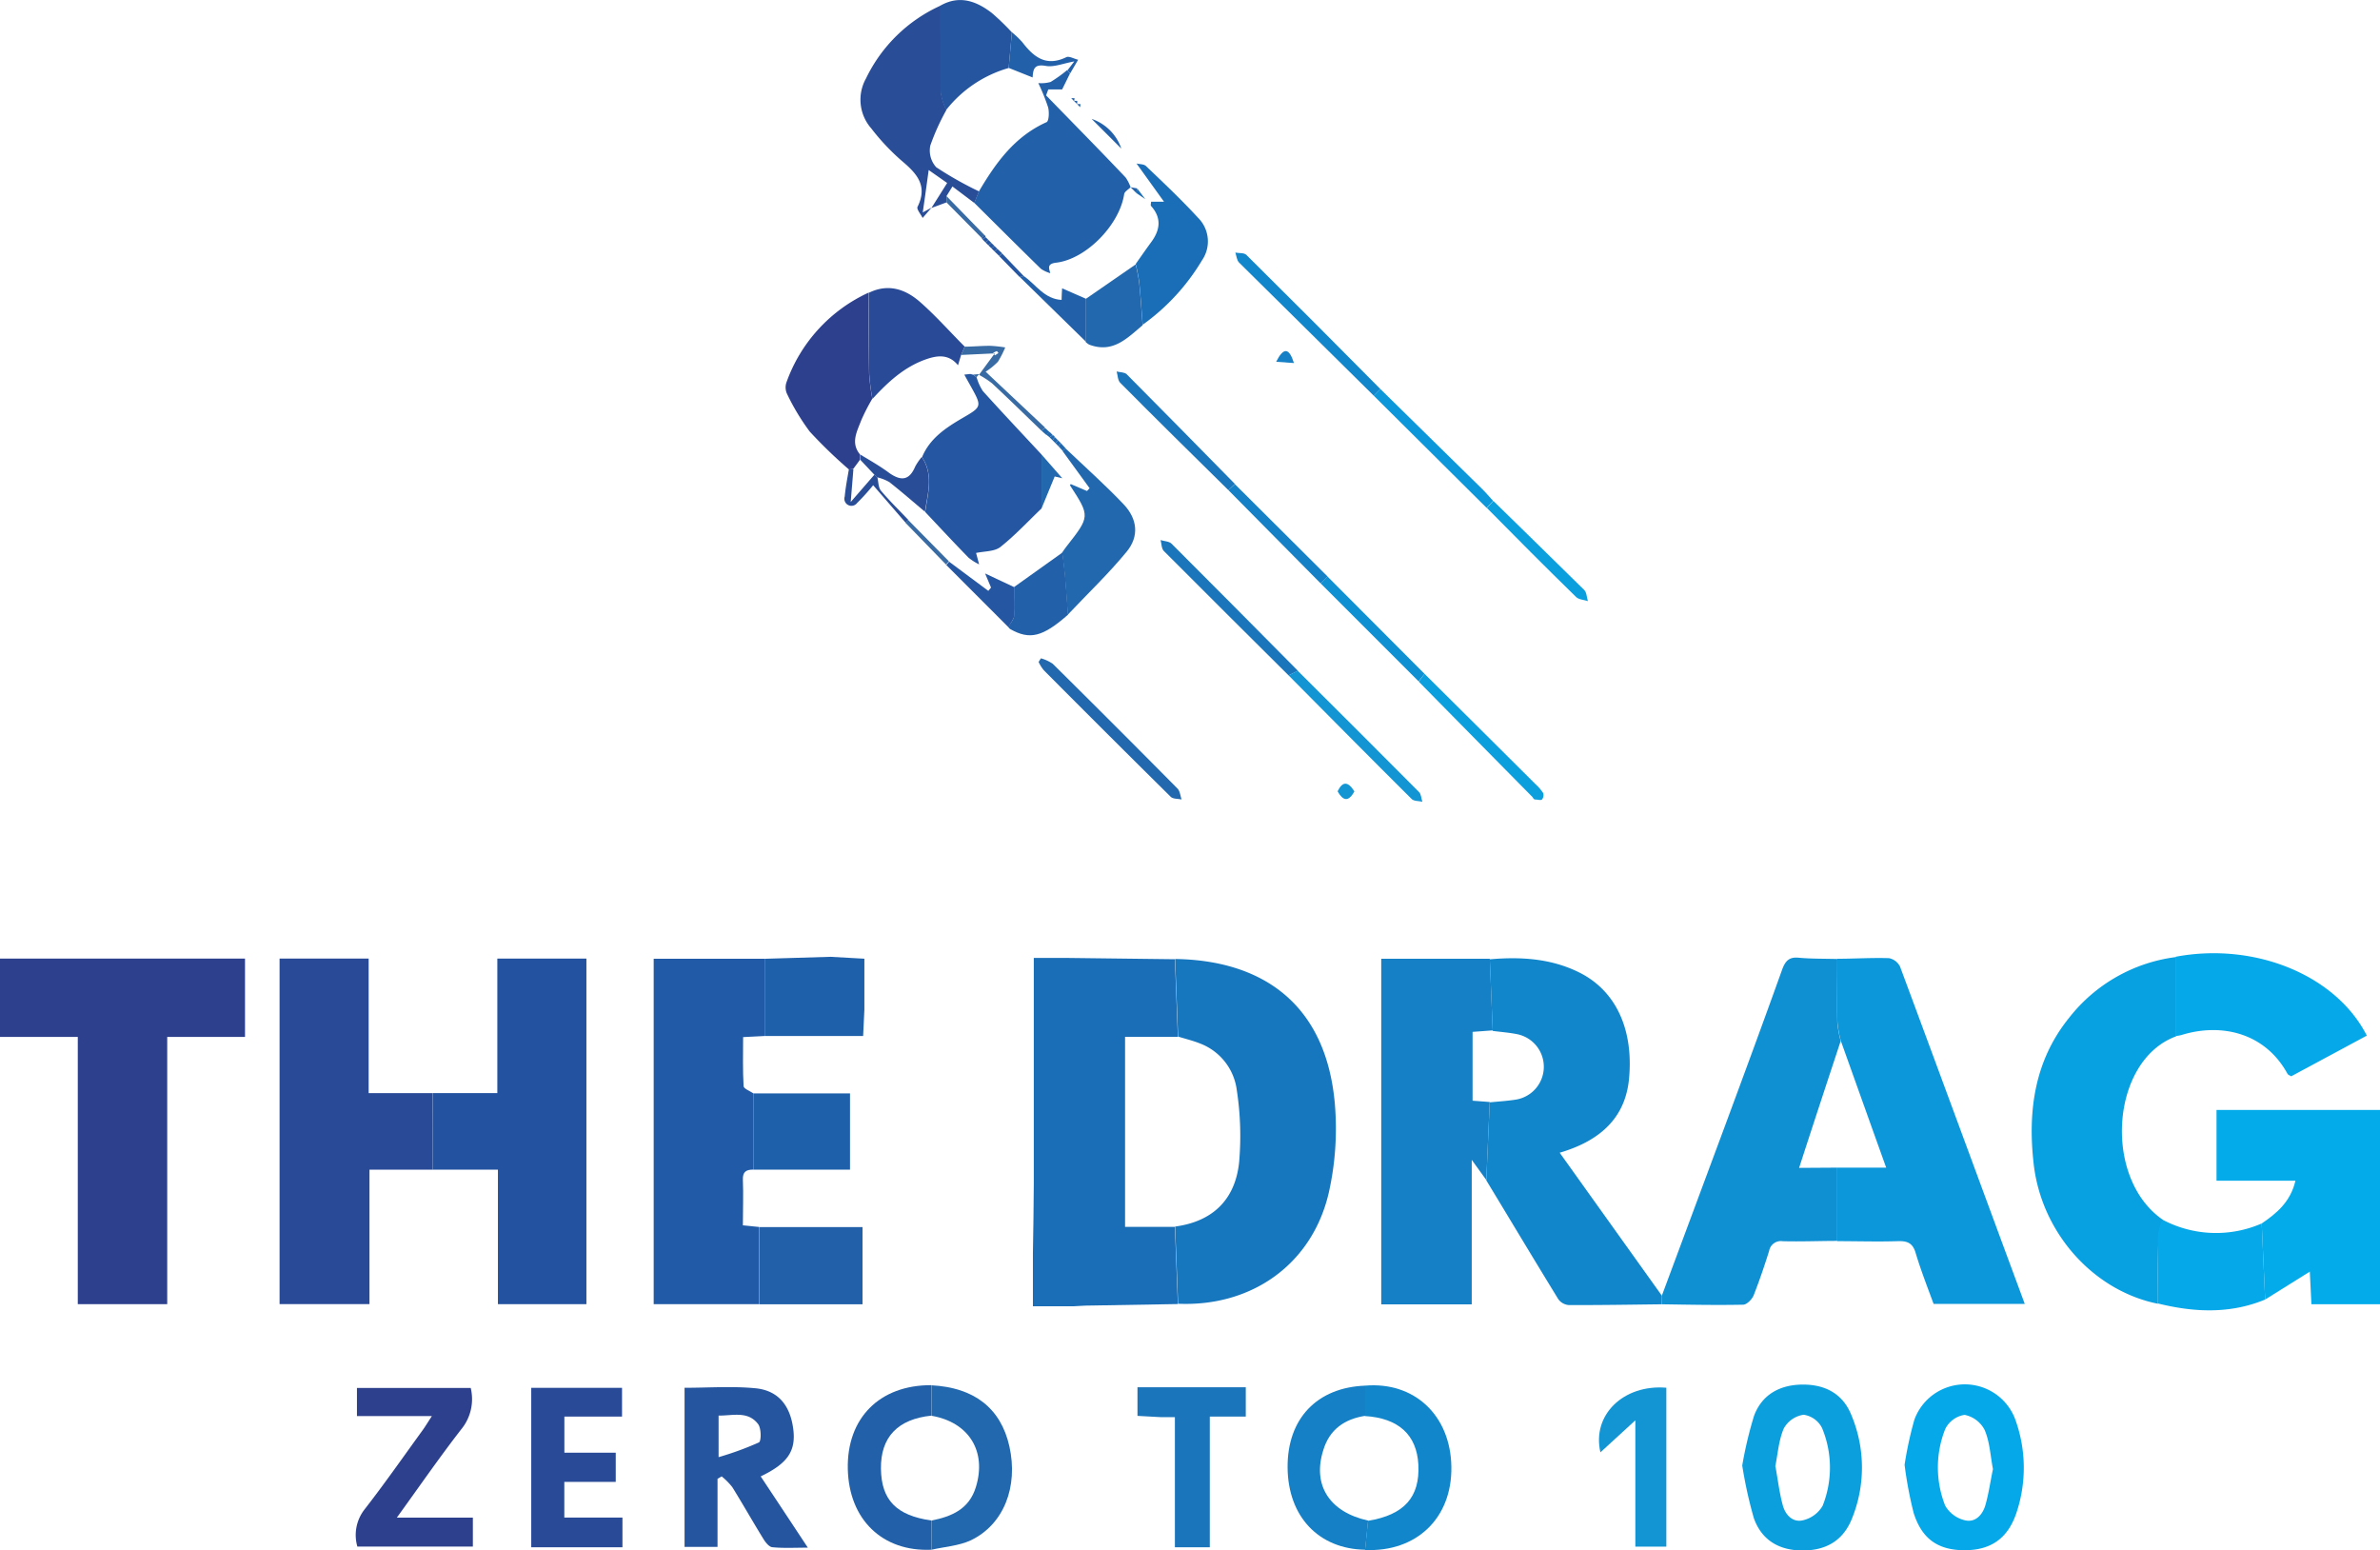 <svg id="Layer_1" data-name="Layer 1" xmlns="http://www.w3.org/2000/svg" viewBox="0 0 400.79 261.07"><defs><style>.cls-1{fill:#196eb7;}.cls-2{fill:#1777be;}.cls-3{fill:#1286ca;}.cls-4{fill:#1580c5;}.cls-5{fill:#0b97da;}.cls-6{fill:#0e90d3;}.cls-7{fill:#07a0e1;}.cls-8{fill:#04abea;}.cls-9{fill:#2261aa;}.cls-10{fill:#05a8e8;}.cls-11{fill:#0c9fde;}.cls-12{fill:#2a4d98;}.cls-13{fill:#2d408e;}.cls-14{fill:#1b75ba;}.cls-15{fill:#1f60ab;}.cls-16{fill:#1395d4;}.cls-17{fill:#294a97;}.cls-18{fill:#2268ae;}.cls-19{fill:#26559f;}.cls-20{fill:#2556a1;}.cls-21{fill:#386ba3;}.cls-22{fill:#2352a0;}.cls-23{fill:#215ba7;}</style></defs><path class="cls-1" d="M929.47,614.42h-6.92V605.5c.06-3.91.14-7.82.15-11.73q0-17.49,0-35v-3c1.95,0,3.75,0,5.55,0l18.21.22q.25,6.52.5,13.06h-8.89v32h8.39q.25,6.51.5,13l-14.55.25C931.44,614.29,930.46,614.37,929.47,614.42Z" transform="translate(-748.61 -394.47)"/><path class="cls-2" d="M947,614q-.24-6.51-.5-13c6.38-.85,10.14-4.59,10.78-10.86a50.83,50.83,0,0,0-.39-12.07,9.71,9.71,0,0,0-6.16-7.88c-1.21-.49-2.48-.79-3.73-1.18q-.24-6.53-.5-13.06c14.21.2,25.39,7.12,26.9,24.42a49.27,49.27,0,0,1-1,14.83C969.65,607.28,959.46,614.54,947,614Z" transform="translate(-748.61 -394.47)"/><path class="cls-3" d="M1028.47,614.09c-5.23.06-10.47.15-15.7.13a2.41,2.41,0,0,1-1.75-1c-4.08-6.65-8.09-13.35-12.12-20q.29-6.57.58-13.13c1.48-.15,3-.24,4.44-.47a5.6,5.6,0,0,0,.23-11c-1.37-.28-2.78-.38-4.17-.56q-.24-6-.49-12.06c5.21-.45,10.33-.15,15.09,2.23,6.12,3.06,9.11,9.51,8.37,17.76-.55,6.23-4.31,10.41-11.69,12.58l17.22,24.09C1028.48,613.08,1028.47,613.58,1028.47,614.09Z" transform="translate(-748.61 -394.47)"/><path class="cls-4" d="M999.49,555.91q.25,6,.49,12.06l-3.39.25v11.59l2.89.22q-.29,6.57-.58,13.13l-2.45-3.39V614.1H981.21V555.91Z" transform="translate(-748.61 -394.47)"/><path class="cls-5" d="M1058,555.91c2.91,0,5.82-.2,8.72-.1a2.64,2.64,0,0,1,1.86,1.43c7,18.83,13.92,37.68,21,56.79h-15.35c-1-2.73-2.12-5.57-3-8.5-.49-1.72-1.35-2.12-3-2.07-3.4.11-6.82,0-10.23,0V591.08h8.24c-2.65-7.39-5.14-14.37-7.64-21.36a18.89,18.89,0,0,1-.57-3.13C1057.94,563,1058,559.47,1058,555.91Z" transform="translate(-748.61 -394.47)"/><path class="cls-6" d="M1058,591.08v12.34c-3.06,0-6.13.13-9.2.05a2,2,0,0,0-2.27,1.63c-.79,2.52-1.63,5-2.61,7.49-.28.67-1.15,1.56-1.76,1.57-4.55.09-9.11,0-13.67-.07,0-.51,0-1,0-1.52q5.25-14.1,10.49-28.21c3.28-8.86,6.55-17.72,9.74-26.62.53-1.45,1.17-2.18,2.82-2,2.15.19,4.31.15,6.47.21,0,3.56-.06,7.12,0,10.68a18.89,18.89,0,0,0,.57,3.13c-2.31,7-4.62,14-7,21.36Z" transform="translate(-748.61 -394.47)"/><path class="cls-7" d="M1112,614c-10.9-2.19-19.65-12-20.93-23.63-1-8.88.16-17.34,6-24.55a27.19,27.19,0,0,1,18-10.2v13.35c-11,4-12.46,23.88-2.21,30.91a11.41,11.41,0,0,0-.76,2.72C1111.94,606.35,1112,610.15,1112,614Z" transform="translate(-748.61 -394.47)"/><path class="cls-8" d="M1129.48,600.48c2.56-1.73,4.86-3.67,5.68-7.2h-13.29V581.37h27.53v32.71h-11.55c-.09-1.81-.18-3.65-.27-5.49l-7.52,4.7Z" transform="translate(-748.61 -394.47)"/><path class="cls-9" d="M928.8,406.83c-.44.9-.88,1.8-1.33,2.7h-2.33l-.37,1c4.47,4.6,9,9.19,13.39,13.82A6.51,6.51,0,0,1,939,426c-.38.38-1,.72-1.08,1.15-.76,5.13-6.35,10.94-11.44,11.55-1.52.18-1.27.84-1,1.77a5.4,5.4,0,0,1-1.57-.73c-3.77-3.68-7.49-7.4-11.23-11.11.26-.65.52-1.3.79-1.95,2.84-4.8,6-9.23,11.38-11.64.4-.18.47-1.71.26-2.5a34.13,34.13,0,0,0-1.65-4.08,5.82,5.82,0,0,0,2.07-.19,22.91,22.91,0,0,0,2.79-2Z" transform="translate(-748.61 -394.47)"/><path class="cls-10" d="M1115,568.92V555.57c13.34-2.5,27,3.1,32.18,13.28l-12.73,6.85c-.24-.15-.52-.23-.62-.41-3.83-7-11.25-8.59-17.86-6.54A6.35,6.35,0,0,1,1115,568.92Z" transform="translate(-748.61 -394.47)"/><path class="cls-11" d="M1042,641.24a66.82,66.82,0,0,1,2-8.4c1.38-3.67,4.51-5.25,8.32-5.23s6.7,1.66,8.09,5.21a22.79,22.79,0,0,1,0,17.52c-1.53,3.69-4.52,5.3-8.57,5.2-3.89-.1-6.62-1.91-7.88-5.42A74.15,74.15,0,0,1,1042,641.24Zm5.6.17c.41,2.28.66,4.43,1.22,6.49.43,1.63,1.67,3,3.44,2.55a5.18,5.18,0,0,0,3.28-2.43,17.37,17.37,0,0,0-.1-13.1,4.12,4.12,0,0,0-3.1-2.23A4.55,4.55,0,0,0,1049,635C1048.13,637,1048,639.3,1047.56,641.41Z" transform="translate(-748.61 -394.47)"/><path class="cls-10" d="M1069.34,641.12a62.32,62.32,0,0,1,1.65-7.6,9.05,9.05,0,0,1,17.08.22,23.78,23.78,0,0,1,.11,15.45c-1.45,4.36-4.36,6.33-8.8,6.31s-7.15-1.93-8.52-6.3A67.52,67.52,0,0,1,1069.34,641.12Zm14.88.72c-.43-2.24-.53-4.57-1.39-6.57a4.85,4.85,0,0,0-3.39-2.56,4.37,4.37,0,0,0-3.26,2.4,17.45,17.45,0,0,0,0,12.89,5.19,5.19,0,0,0,3.28,2.45c1.77.46,3-.89,3.48-2.51C1083.5,646,1083.79,643.91,1084.22,641.84Z" transform="translate(-748.61 -394.47)"/><path class="cls-12" d="M913.48,426.7c-.27.65-.53,1.3-.79,1.95L909,425.87l-1,1.62v1.06l-2.54.94c.86-1.36,1.72-2.72,2.65-4.21L905,423.1c-.35,2.56-.65,4.76-1,7.14l1.48-.8-1.5,1.73c-.31-.63-1.05-1.48-.86-1.87,1.79-3.59-.16-5.65-2.69-7.78a37.48,37.48,0,0,1-5.1-5.43,7.32,7.32,0,0,1-.89-8.4A25.64,25.64,0,0,1,907,395.42c0,4.89,0,9.79.06,14.68a10.66,10.66,0,0,0,.92,2.89,37.66,37.66,0,0,0-2.71,6,4.19,4.19,0,0,0,1,3.64A60.06,60.06,0,0,0,913.48,426.7Z" transform="translate(-748.61 -394.47)"/><path class="cls-13" d="M891.56,473.51a81,81,0,0,1-6.59-6.37,37.85,37.85,0,0,1-3.88-6.47,2.63,2.63,0,0,1,0-1.93,26.33,26.33,0,0,1,13.8-15c0,4.57,0,9.14.08,13.71a36.53,36.53,0,0,0,.54,4.15,33.42,33.42,0,0,0-1.88,3.67c-.7,1.86-1.81,3.77-.19,5.73l0,.87-1.17,1.59Z" transform="translate(-748.61 -394.47)"/><path class="cls-10" d="M1129.48,600.48l.58,12.81c-5.94,2.46-12,2.16-18.07.66,0-3.8,0-7.6,0-11.4a11.41,11.41,0,0,1,.76-2.72A19.23,19.23,0,0,0,1129.48,600.48Z" transform="translate(-748.61 -394.47)"/><path class="cls-14" d="M944,633.09l-3.84-.21v-4.82H958.4V633h-6.06v22h-5.88V633.09Z" transform="translate(-748.61 -394.47)"/><path class="cls-15" d="M877.47,555.91l11-.33,5.7.32v8.6c-.07,1.39-.13,2.79-.21,4.42H877.47Z" transform="translate(-748.61 -394.47)"/><path class="cls-3" d="M978.49,627.79c8.3-.71,14.4,5,14.53,13.67s-5.91,14.39-14.54,14c.17-1.64.33-3.27.5-4.91,6.12-1,8.76-4,8.48-9.46-.26-5-3.33-7.84-9-8.18Z" transform="translate(-748.61 -394.47)"/><path class="cls-4" d="M979,650.51c-.17,1.64-.33,3.27-.5,4.91-7.83-.13-13-5.58-13.06-13.85s5-13.48,13.07-13.78c0,1.7,0,3.39,0,5.08-3.48.54-6,2.29-7.05,5.75C969.57,644.51,972.47,649.08,979,650.51Z" transform="translate(-748.61 -394.47)"/><path class="cls-16" d="M1024,633.63l-5.88,5.39c-1.47-6.28,3.87-11.48,11.1-10.88V654.9H1024Z" transform="translate(-748.61 -394.47)"/><path class="cls-17" d="M895.53,461.64a36.53,36.53,0,0,1-.54-4.15c-.08-4.57-.06-9.14-.08-13.71,3.27-1.62,6.19-.62,8.66,1.56,2.65,2.33,5,5,7.5,7.5-.21.47-.41.93-.61,1.4l-.52,1.73c-1.41-1.71-3.09-1.75-5.09-1.1C901,456.13,898.18,458.76,895.53,461.64Z" transform="translate(-748.61 -394.47)"/><path class="cls-18" d="M928,469.93c3.29,3.14,6.71,6.17,9.84,9.47,2.32,2.45,2.62,5.36.53,7.93-3.07,3.74-6.61,7.11-9.94,10.64-.17-2.2-.31-4.41-.5-6.61-.11-1.29-.3-2.57-.45-3.85.24-.34.45-.69.71-1,4-5.1,4-5.1.6-10.33,0,0,.09-.13.13-.2l2.74,1.17.44-.47-4.56-6.27Z" transform="translate(-748.61 -394.47)"/><path class="cls-1" d="M940,422c.53.13,1.23.09,1.58.42,3,2.86,6,5.69,8.8,8.74a5.6,5.6,0,0,1,.66,7.12,36.06,36.06,0,0,1-10,10.87c-.19-2.38-.34-4.78-.58-7.16a29.71,29.71,0,0,0-.6-3.07c.86-1.22,1.71-2.45,2.59-3.65,1.49-2,1.85-4.05,0-6.11-.12-.13,0-.48,0-.72h2.18Z" transform="translate(-748.61 -394.47)"/><path class="cls-19" d="M907.93,413a10.66,10.66,0,0,1-.92-2.89c-.1-4.89,0-9.79-.06-14.68,3.21-1.83,6.06-.8,8.69,1.23a41.41,41.41,0,0,1,3.37,3.26l-.54,6A20.58,20.58,0,0,0,907.93,413Z" transform="translate(-748.61 -394.47)"/><path class="cls-18" d="M939.85,439a29.71,29.71,0,0,1,.6,3.07c.24,2.38.39,4.78.58,7.16-2.6,2.17-5,4.78-9,3.27a3,3,0,0,1-.59-.44v-7.25Z" transform="translate(-748.61 -394.47)"/><path class="cls-9" d="M927.52,487.51c.15,1.28.34,2.56.45,3.85.19,2.2.33,4.41.5,6.61-4.27,3.75-6.45,4.3-9.75,2.42-.14-.08-.22-.24-.33-.35.36-.66,1-1.29,1-2,.14-1.57,0-3.15,0-4.73Z" transform="translate(-748.61 -394.47)"/><path class="cls-18" d="M923.9,505.32a6.7,6.7,0,0,1,2,.93q10.57,10.46,21,21c.42.42.47,1.22.69,1.84-.62-.14-1.45-.07-1.83-.45Q935,518,924.37,507.31a6.84,6.84,0,0,1-.86-1.38Z" transform="translate(-748.61 -394.47)"/><path class="cls-14" d="M965.6,508.19q-10.53-10.45-21-20.94c-.4-.4-.38-1.22-.55-1.84.63.2,1.44.2,1.85.61,7.12,7.1,14.2,14.26,21.28,21.4Z" transform="translate(-748.61 -394.47)"/><path class="cls-3" d="M979.94,461.09q-11.34-11.2-22.68-22.42c-.38-.38-.42-1.11-.62-1.67.64.13,1.49,0,1.88.41q11.33,11.23,22.54,22.56C980.69,460.34,980.32,460.72,979.94,461.09Z" transform="translate(-748.61 -394.47)"/><path class="cls-11" d="M988.5,507.93q9.36,9.29,18.7,18.59a7.54,7.54,0,0,1,1.28,1.49,1.15,1.15,0,0,1-.21,1.09c-.2.17-.72,0-1.08,0s-.39-.3-.56-.47q-9.57-9.69-19.11-19.39Z" transform="translate(-748.61 -394.47)"/><path class="cls-16" d="M965.6,508.19l1.55-.77c6.81,6.79,13.64,13.58,20.42,20.41.37.37.38,1.09.56,1.64-.61-.14-1.42-.08-1.8-.46C979.38,522.1,972.5,515.14,965.6,508.19Z" transform="translate(-748.61 -394.47)"/><path class="cls-14" d="M955.47,477c-6.09-6-12.19-12-18.23-18.09-.41-.42-.4-1.25-.59-1.89.58.15,1.34.11,1.7.47,6.1,6.13,12.15,12.3,18.22,18.47Z" transform="translate(-748.61 -394.47)"/><path class="cls-5" d="M979.94,461.09c.38-.37.75-.75,1.12-1.12q8.58,8.41,17.15,16.84c.65.64,1.23,1.34,1.84,2-.36.4-.73.79-1.09,1.18Z" transform="translate(-748.61 -394.47)"/><path class="cls-11" d="M999,480c.36-.39.73-.78,1.09-1.18,5.11,5,10.24,10,15.31,15,.41.41.41,1.23.61,1.87-.69-.23-1.58-.26-2-.71C1008.9,490,1003.94,485,999,480Z" transform="translate(-748.61 -394.47)"/><path class="cls-20" d="M919.43,493.35c0,1.58.13,3.16,0,4.73-.06.67-.67,1.3-1,2l-10.47-10.48.48-.55,6.6,4.91.46-.55-1-2.38Z" transform="translate(-748.61 -394.47)"/><path class="cls-6" d="M988.5,507.93l-1,1.27L971,492.7l1.15-1.16Z" transform="translate(-748.61 -394.47)"/><path class="cls-9" d="M931.47,444.77V452L920.3,441.07l.75-.1c2,1.42,3.45,3.86,6.33,4,0-.78.06-1.36.09-1.95Z" transform="translate(-748.61 -394.47)"/><path class="cls-4" d="M972.17,491.54,971,492.7,955.47,477l1.1-1Z" transform="translate(-748.61 -394.47)"/><path class="cls-21" d="M910.46,454.24c.2-.47.4-.93.61-1.4,1.44,0,2.88-.15,4.32-.14a23.57,23.57,0,0,1,2.5.27,17.06,17.06,0,0,1-1.23,2.41,11.8,11.8,0,0,1-2.07,1.68l10,9.4L924,467c-2.78-2.68-5.54-5.39-8.35-8a14.52,14.52,0,0,0-2.18-1.41c.83-1.14,1.67-2.27,2.66-3.62Zm5.7.06.59-.38c-.1-.12-.23-.34-.29-.32a2.51,2.51,0,0,0-.61.31Z" transform="translate(-748.61 -394.47)"/><path class="cls-9" d="M918.47,405.9l.54-6a14.34,14.34,0,0,1,1.78,1.7c1.91,2.49,4,4.14,7.38,2.5.47-.23,1.3.27,2,.43l-1.34,2.29-.47-.49,1.16-1.52c-1.88.34-3.42,1-4.78.76-2-.36-2.14.55-2.24,1.94Z" transform="translate(-748.61 -394.47)"/><path class="cls-12" d="M891.56,473.51h.76c-.13,1.64-.27,3.28-.45,5.49l4-4.61.49.46c.19.76.15,1.7.6,2.24,1.44,1.71,3.05,3.28,4.59,4.9l-.43.5-5.47-6.32a35.25,35.25,0,0,1-2.71,3,1.19,1.19,0,0,1-2.08-1.09C891,476.57,891.3,475,891.56,473.51Z" transform="translate(-748.61 -394.47)"/><path class="cls-21" d="M901.07,482.48l.43-.5,6.9,7-.48.55Z" transform="translate(-748.61 -394.47)"/><path class="cls-21" d="M908,428.55c0-.35,0-.7,0-1.06l6.35,6.52-.39.57Z" transform="translate(-748.61 -394.47)"/><path class="cls-9" d="M937.44,419.49l-5-5A8,8,0,0,1,937.44,419.49Z" transform="translate(-748.61 -394.47)"/><path class="cls-4" d="M966.51,455.6l-3-.21C964.77,452.91,965.69,453,966.51,455.6Z" transform="translate(-748.61 -394.47)"/><path class="cls-16" d="M976.69,527.72c-1,1.85-1.93,1.6-2.83,0C974.69,526,975.59,526,976.69,527.72Z" transform="translate(-748.61 -394.47)"/><path class="cls-20" d="M921.05,441l-.75.1-3.41-3.49.46-.48Z" transform="translate(-748.61 -394.47)"/><path class="cls-18" d="M924,467l.57-.49.82.75-.56.46Z" transform="translate(-748.61 -394.47)"/><path class="cls-20" d="M916.89,437.58l-.83-.8.52-.39.77.71Z" transform="translate(-748.61 -394.47)"/><path class="cls-18" d="M927.26,469.09l.78.84-.46.47-.72-.78Z" transform="translate(-748.61 -394.47)"/><path class="cls-20" d="M916.06,436.78l-.5-.5.52-.39.5.5Z" transform="translate(-748.61 -394.47)"/><path class="cls-20" d="M915.56,436.28l-.5-.5.52-.39.5.5Z" transform="translate(-748.61 -394.47)"/><path class="cls-20" d="M915.06,435.78l-.5-.5.52-.39.5.5Z" transform="translate(-748.61 -394.47)"/><path class="cls-20" d="M914.56,435.28l-.5-.51.52-.37.5.49Z" transform="translate(-748.61 -394.47)"/><path class="cls-20" d="M913.94,434.58l.39-.57a.46.46,0,0,1,.25.39l-.52.37Z" transform="translate(-748.61 -394.47)"/><path class="cls-9" d="M929,411l-.54-.55Z" transform="translate(-748.61 -394.47)"/><path class="cls-9" d="M928.5,410.52,928,410Z" transform="translate(-748.61 -394.47)"/><path class="cls-9" d="M928,410l-.54-.55Z" transform="translate(-748.61 -394.47)"/><path class="cls-9" d="M930,412l-.54-.55.56,0Z" transform="translate(-748.61 -394.47)"/><path class="cls-9" d="M930.5,412.52,930,412l.56,0Z" transform="translate(-748.61 -394.47)"/><path class="cls-9" d="M931,413l-.54-.55Z" transform="translate(-748.61 -394.47)"/><path class="cls-9" d="M931.5,413.52,931,413Z" transform="translate(-748.61 -394.47)"/><path class="cls-18" d="M926.76,468.59l.5.5c-.14.17-.27.35-.4.53l-.5-.51Z" transform="translate(-748.61 -394.47)"/><path class="cls-18" d="M926.24,468.07c.17.18.35.35.52.52l-.4.52-.5-.5Z" transform="translate(-748.61 -394.47)"/><path class="cls-9" d="M932,414l-.54-.55Z" transform="translate(-748.61 -394.47)"/><path class="cls-18" d="M925.38,467.21l.52.53-.54.37-.54-.44Z" transform="translate(-748.61 -394.47)"/><path class="cls-9" d="M929.5,411.52,929,411l.56,0Z" transform="translate(-748.61 -394.47)"/><path class="cls-9" d="M932.5,414.52,932,414Z" transform="translate(-748.61 -394.47)"/><path class="cls-18" d="M925.9,467.74a.65.65,0,0,1,.34.33l-.38.54-.5-.5Z" transform="translate(-748.61 -394.47)"/><path class="cls-13" d="M789.87,569.07h-13.1v45H761.71v-45h-13.1V555.88h41.26Z" transform="translate(-748.61 -394.47)"/><path class="cls-17" d="M821.46,591.42H810.83v22.64H795.69V555.88h15v22.65h10.75Z" transform="translate(-748.61 -394.47)"/><path class="cls-22" d="M821.46,591.42V578.53h10.9V555.88h15v58.19h-14.9V591.42Z" transform="translate(-748.61 -394.47)"/><path class="cls-23" d="M877.47,555.91v13l-3.72.19c0,2.83-.08,5.55.08,8.25,0,.44,1.06.82,1.64,1.22v12.84c-1.16,0-1.82.33-1.76,1.71.1,2.49,0,5,0,7.68l2.73.27v13H858.69V555.91Z" transform="translate(-748.61 -394.47)"/><path class="cls-19" d="M876.71,643.07c2.62,3.95,5.13,7.74,7.94,12-2.23,0-4.09.11-5.92-.07-.56,0-1.19-.79-1.54-1.36-1.79-2.9-3.47-5.87-5.26-8.76a11.34,11.34,0,0,0-1.79-1.81l-.7.41v11.46h-5.55V628.15c4,0,8-.3,11.93.08s5.89,3,6.38,6.9C882.66,638.79,881.26,640.9,876.71,643.07Zm-7.09-10.24v7a52.08,52.08,0,0,0,6.79-2.48c.41-.2.41-2.37-.13-3.08C874.57,632,872,632.86,869.62,632.83Z" transform="translate(-748.61 -394.47)"/><path class="cls-13" d="M821.34,632.91H808.72v-4.73h19.16a8,8,0,0,1-1.58,6.94c-3.66,4.71-7.06,9.64-10.86,14.89h12.8v4.88H808.79a7,7,0,0,1,1.18-6.22c3.37-4.33,6.51-8.83,9.74-13.28C820.18,634.75,820.59,634.06,821.34,632.91Z" transform="translate(-748.61 -394.47)"/><path class="cls-17" d="M853.43,650v5H838.07V628.16h15.29V633h-9.71v6.08h8.65V644h-8.66v6Z" transform="translate(-748.61 -394.47)"/><path class="cls-9" d="M876.47,614.09v-13h17.39v13Z" transform="translate(-748.61 -394.47)"/><path class="cls-15" d="M875.47,591.42V578.58h16.28v12.84Z" transform="translate(-748.61 -394.47)"/><path class="cls-9" d="M905.47,655.42c-8.26.37-13.9-5.08-14.09-13.6s5.32-14.16,14.08-14.11c0,1.71,0,3.42,0,5.13-5.67.58-8.57,3.63-8.5,8.94s2.63,7.88,8.5,8.72Z" transform="translate(-748.61 -394.47)"/><path class="cls-18" d="M905.47,655.42V650.5c3.41-.67,6.35-1.92,7.48-5.64,1.85-6-1.17-10.92-7.48-12,0-1.71,0-3.42,0-5.13,7.2.37,11.68,3.87,13.12,10.28,1.52,6.79-.93,13.14-6.47,15.81C910.1,654.77,907.69,654.91,905.47,655.42Z" transform="translate(-748.61 -394.47)"/><path class="cls-12" d="M893.46,471c1.68,1,3.42,2,5,3.18,2,1.36,3.32,1.1,4.27-1.15a9.51,9.51,0,0,1,1.11-1.62c2,3,1,6.12.53,9.23-2-1.69-4-3.42-6-5a7.75,7.75,0,0,0-2.05-.8l-.49-.46-2.33-2.47Z" transform="translate(-748.61 -394.47)"/><path class="cls-1" d="M941.47,428,940,427l.09-.83Z" transform="translate(-748.61 -394.47)"/><path class="cls-9" d="M940.05,426.18,940,427l-1-1Z" transform="translate(-748.61 -394.47)"/><path class="cls-1" d="M942.49,428.52l-1-.52Z" transform="translate(-748.61 -394.47)"/><path class="cls-9" d="M922.44,407.5l1,1Z" transform="translate(-748.61 -394.47)"/><path class="cls-9" d="M927.5,443c-.68-.84-1.35-1.69-2-2.53C926.15,441.31,926.82,442.16,927.5,443Z" transform="translate(-748.61 -394.47)"/><path class="cls-20" d="M913.49,489.5a9,9,0,0,1-1.78-1.13c-2.47-2.53-4.87-5.12-7.3-7.69.44-3.11,1.45-6.26-.53-9.23,1.31-3.17,4-4.94,6.78-6.57,3.34-1.93,3.32-1.95,1.41-5.4-.36-.64-.72-1.28-1.07-1.93l1-.11.51.13.57.45a8.41,8.41,0,0,0,1.05,2.31c3.25,3.6,6.57,7.12,9.87,10.67,0,3,0,6.06,0,9.09-2.29,2.19-4.46,4.53-6.93,6.49-1,.77-2.6.69-4.09,1C913.14,488.18,913.32,488.84,913.49,489.5Z" transform="translate(-748.61 -394.47)"/><path class="cls-21" d="M913.05,458l-.57-.45,1-.09Z" transform="translate(-748.61 -394.47)"/><path class="cls-18" d="M924,480.09c0-3,0-6.06,0-9.09l3.5,4-1.28-.3Z" transform="translate(-748.61 -394.47)"/><path class="cls-18" d="M927.45,475l1,.51Z" transform="translate(-748.61 -394.47)"/><path class="cls-20" d="M914.48,491l-.51-1Z" transform="translate(-748.61 -394.47)"/><path class="cls-18" d="M928.45,475.48l.54.54Z" transform="translate(-748.61 -394.47)"/><path class="cls-20" d="M914,490l-.54-.54Z" transform="translate(-748.61 -394.47)"/></svg>
